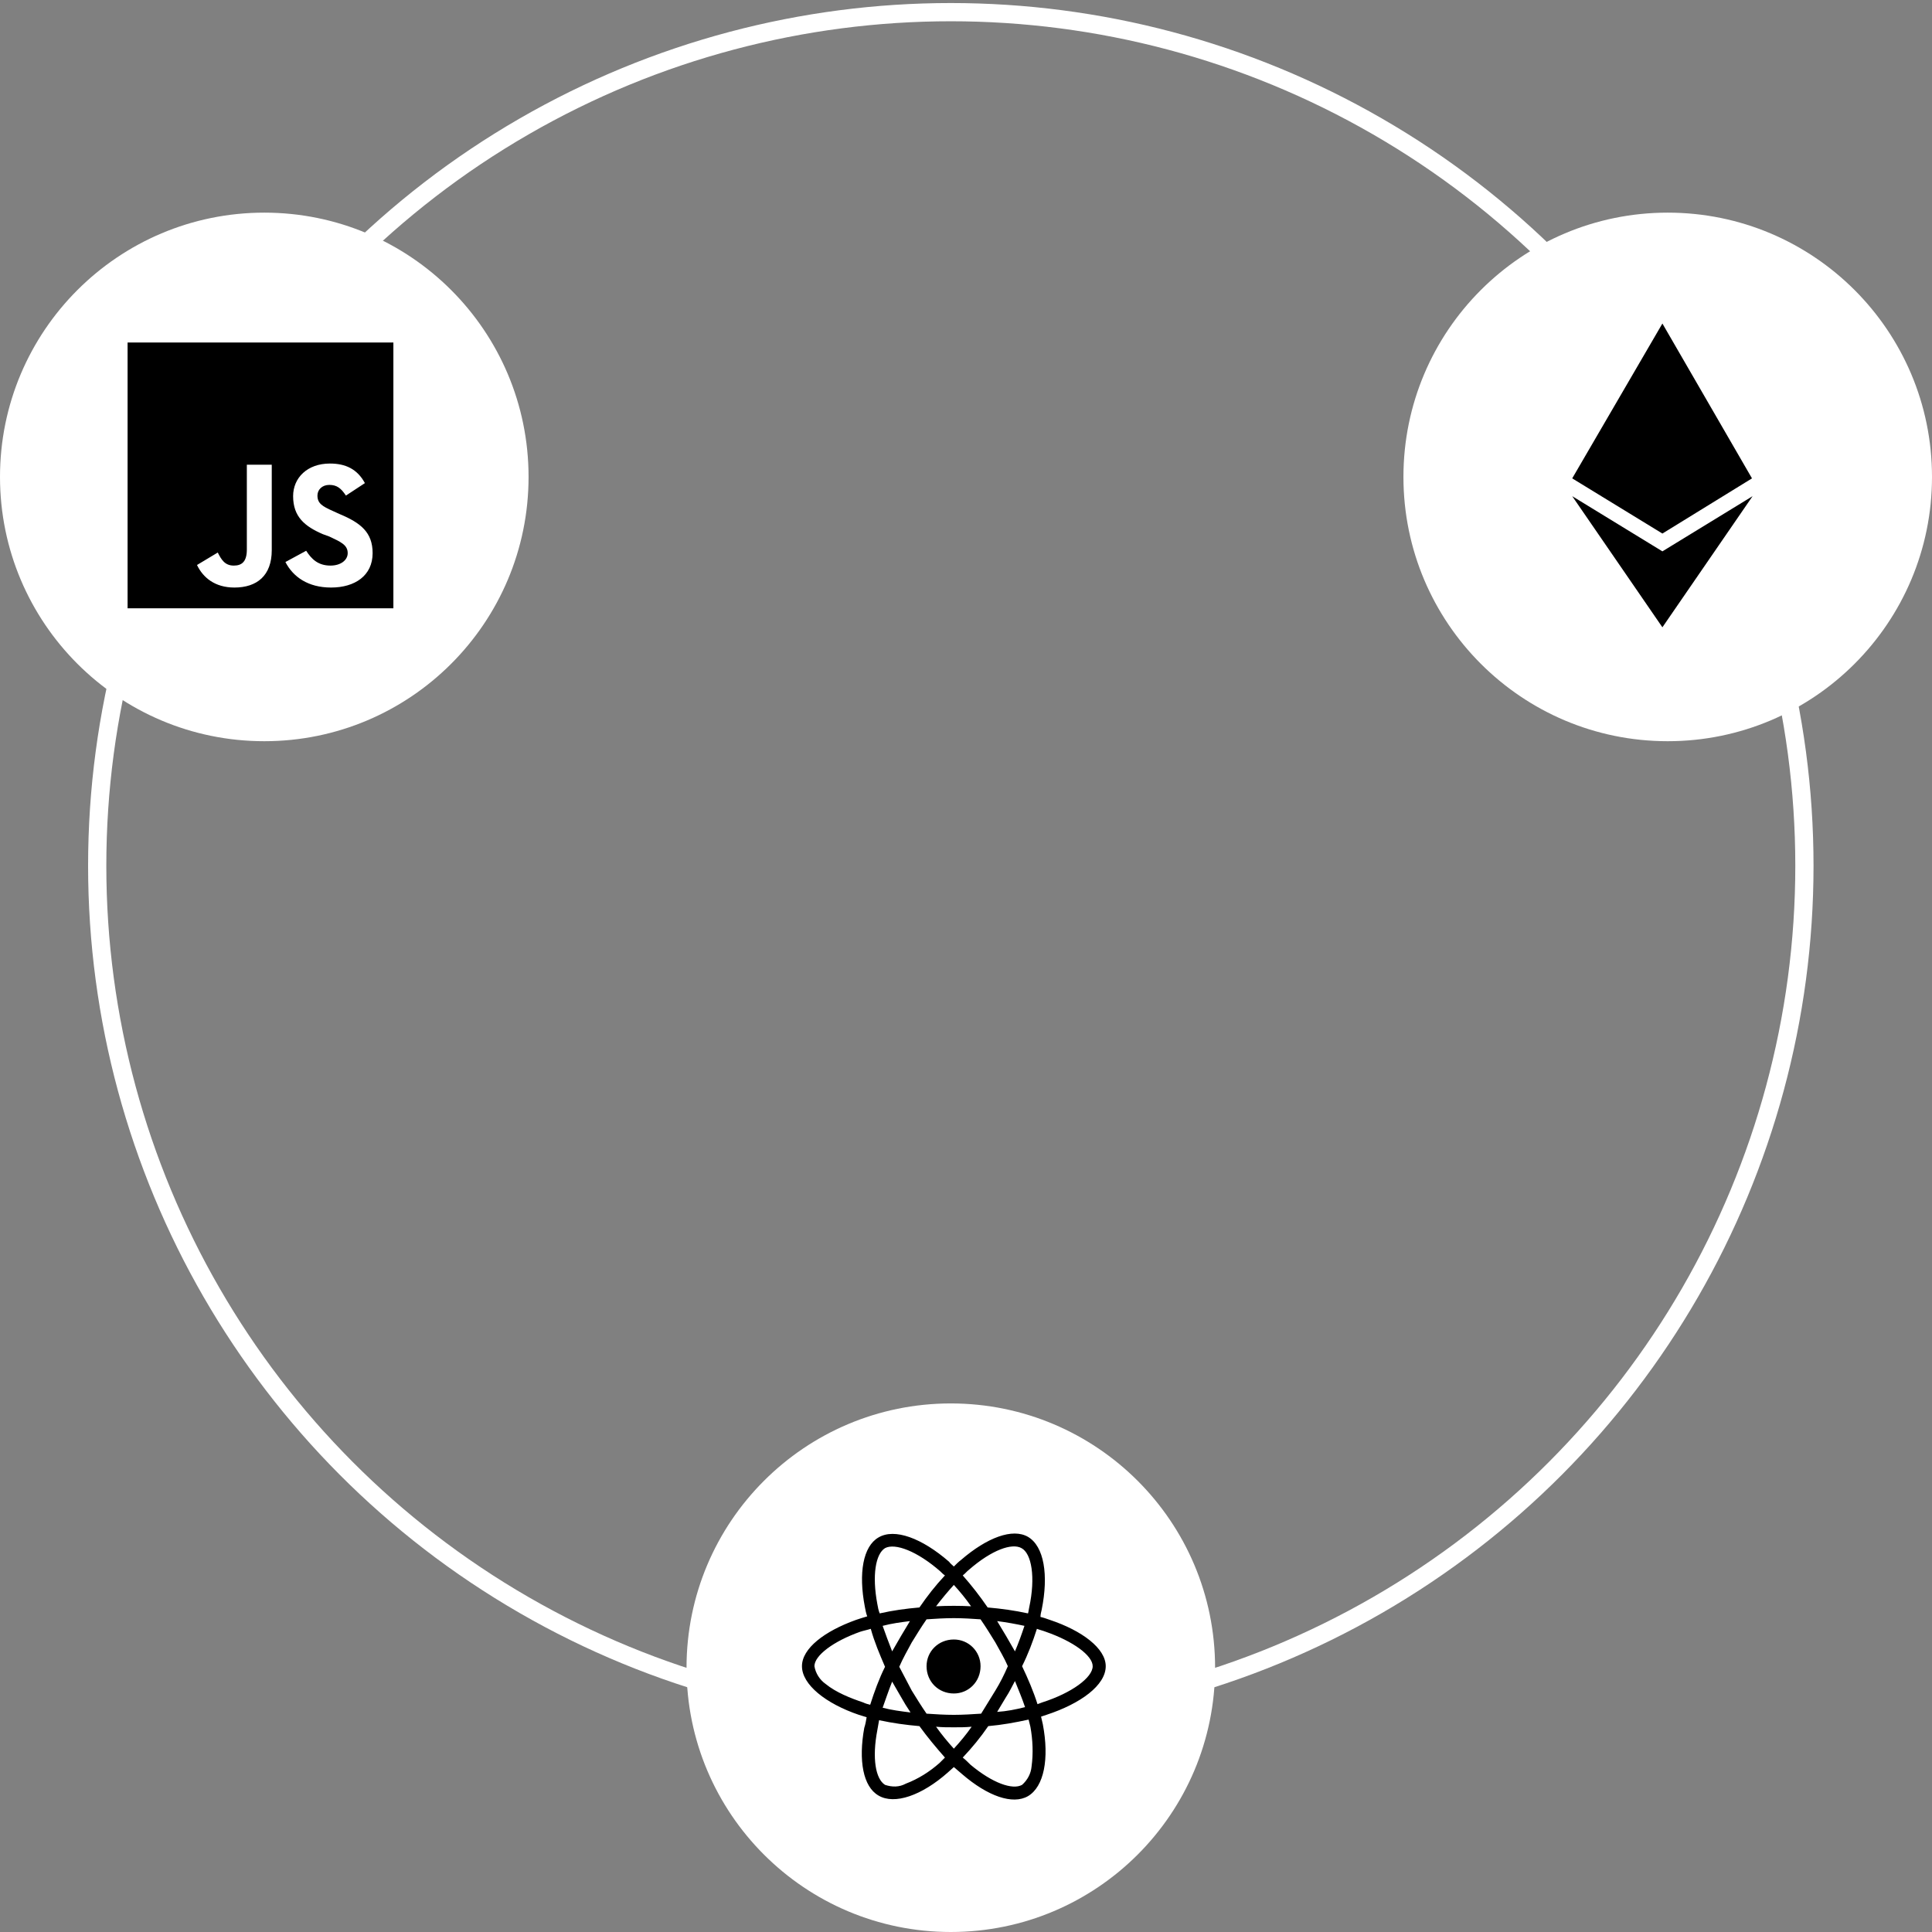 <svg width="318" height="318" viewBox="0 0 318 318" fill="none" xmlns="http://www.w3.org/2000/svg">
<rect x="0" y="0" width="318" height="318" fill="#808080" stroke="none"/>
<circle cx="156.5" cy="142.5" r="140.5" stroke="white" stroke-width="3"/>
<circle cx="274.5" cy="78.5" r="43.5" fill="white"/>
<circle cx="156.5" cy="274.5" r="43.5" fill="white"/>
<circle cx="43.5" cy="78.5" r="43.5" fill="white"/>
<path d="M288.371 78.738L273.625 53.25L258.781 78.738L273.625 87.82L288.371 78.738ZM273.625 90.75L258.781 81.668L273.625 103.25L288.469 81.668L273.625 90.75Z" fill="black"/>
<path d="M21 56.375V100.125H64.75V56.375H21ZM44.73 90.555C44.73 94.754 42.289 96.707 38.578 96.707C35.355 96.707 33.402 95.047 32.426 92.996L35.844 90.945C36.43 92.117 37.016 93.094 38.48 93.094C39.75 93.094 40.629 92.508 40.629 90.457V76.492H44.73V90.555ZM54.496 96.707C50.688 96.707 48.246 94.949 46.977 92.508L50.395 90.652C51.273 92.019 52.348 93.094 54.398 93.094C56.059 93.094 57.23 92.215 57.23 91.043C57.23 89.676 56.059 89.188 54.203 88.309L53.129 87.918C50.199 86.648 48.246 85.086 48.246 81.668C48.246 78.641 50.59 76.297 54.301 76.297C56.84 76.297 58.793 77.176 60.062 79.519L56.938 81.57C56.156 80.398 55.473 79.812 54.203 79.812C53.031 79.812 52.25 80.594 52.25 81.57C52.25 82.84 53.031 83.328 54.789 84.109L55.863 84.598C59.379 86.062 61.332 87.625 61.332 91.043C61.332 94.754 58.402 96.707 54.496 96.707Z" fill="black"/>
<path d="M172.82 266.633C172.234 266.438 171.746 266.242 171.258 266.145C171.258 265.754 171.355 265.363 171.453 264.973C172.625 259.211 171.844 254.523 169.207 252.961C166.668 251.496 162.469 253.059 158.172 256.77C157.781 257.062 157.391 257.453 157 257.844C156.707 257.551 156.414 257.355 156.219 257.062C151.727 253.156 147.234 251.496 144.598 253.059C142.059 254.523 141.277 258.918 142.352 264.484C142.449 264.973 142.547 265.559 142.742 266.047C142.059 266.242 141.473 266.438 140.887 266.633C135.711 268.488 132 271.32 132 274.25C132 277.277 135.906 280.402 141.375 282.258C141.766 282.355 142.254 282.551 142.645 282.648C142.547 283.234 142.449 283.82 142.254 284.406C141.277 289.777 142.059 294.074 144.598 295.539C147.234 297.102 151.727 295.539 156.023 291.73C156.316 291.438 156.707 291.145 157 290.852C157.488 291.242 157.879 291.633 158.367 292.023C162.566 295.637 166.668 297.102 169.207 295.637C171.844 294.074 172.723 289.484 171.648 283.82C171.551 283.43 171.453 282.941 171.355 282.551C171.648 282.453 171.941 282.355 172.234 282.258C177.898 280.402 182 277.375 182 274.25C182 271.32 178.094 268.391 172.82 266.633ZM159.539 258.332C163.25 255.109 166.57 253.938 168.133 254.816C169.793 255.695 170.477 259.602 169.402 264.582C169.305 264.973 169.305 265.266 169.207 265.559C166.961 265.07 164.812 264.777 162.566 264.582C161.297 262.727 159.93 260.969 158.465 259.309C158.855 259.016 159.148 258.625 159.539 258.332ZM148.309 279.328C148.797 280.207 149.285 280.988 149.871 281.867C148.309 281.672 146.746 281.477 145.281 281.086C145.77 279.719 146.258 278.254 146.844 276.789C147.332 277.668 147.82 278.449 148.309 279.328ZM145.281 267.609C146.746 267.219 148.211 267.023 149.773 266.828C149.285 267.609 148.797 268.488 148.309 269.27C147.82 270.148 147.332 270.93 146.844 271.809C146.258 270.344 145.77 268.977 145.281 267.609ZM148.016 274.348C148.602 272.98 149.383 271.613 150.066 270.344C150.848 269.074 151.629 267.805 152.508 266.535C153.973 266.438 155.438 266.34 157 266.34C158.465 266.34 160.027 266.438 161.395 266.535C162.273 267.805 163.055 269.074 163.836 270.344C164.52 271.613 165.301 272.883 165.887 274.25C165.301 275.617 164.617 276.984 163.836 278.254C163.055 279.523 162.273 280.793 161.492 282.062C160.027 282.16 158.465 282.258 157 282.258C155.438 282.258 153.973 282.16 152.508 282.062C151.629 280.793 150.848 279.523 150.066 278.254C149.383 276.984 148.699 275.617 148.016 274.348ZM165.594 279.328C166.18 278.449 166.57 277.57 167.059 276.691C167.645 278.156 168.23 279.523 168.719 280.988C167.156 281.379 165.691 281.672 164.129 281.77C164.617 280.988 165.105 280.109 165.594 279.328ZM167.059 271.809C166.57 270.93 166.082 270.148 165.594 269.27C165.105 268.488 164.617 267.609 164.129 266.828C165.691 267.023 167.254 267.316 168.621 267.609C168.133 269.074 167.645 270.441 167.059 271.809ZM157 260.871C157.977 261.945 158.953 263.117 159.832 264.387C157.977 264.289 156.023 264.289 154.07 264.387C155.047 263.117 156.023 261.945 157 260.871ZM145.672 254.816C147.332 253.938 150.945 255.305 154.754 258.625C155.047 258.918 155.242 259.113 155.535 259.309C153.973 260.969 152.605 262.727 151.336 264.582C149.09 264.777 146.941 265.07 144.793 265.559C144.598 265.07 144.5 264.582 144.402 263.996C143.523 259.309 144.109 255.793 145.672 254.816ZM143.23 280.598C142.84 280.5 142.449 280.402 142.059 280.207C140.008 279.523 137.566 278.547 135.906 277.18C134.93 276.496 134.246 275.422 134.051 274.25C134.051 272.492 137.176 270.148 141.57 268.586C142.156 268.391 142.742 268.293 143.328 268.098C143.914 270.246 144.793 272.297 145.672 274.348C144.695 276.301 143.914 278.449 143.23 280.598ZM154.656 290.168C152.996 291.633 151.141 292.805 149.09 293.586C148.016 294.172 146.844 294.172 145.672 293.781C144.109 292.805 143.523 289.387 144.402 284.797C144.5 284.211 144.598 283.625 144.695 283.137C146.941 283.625 149.09 283.918 151.336 284.113C152.605 285.871 154.07 287.629 155.535 289.289C155.242 289.582 154.949 289.875 154.656 290.168ZM157 287.824C156.023 286.75 155.047 285.578 154.07 284.211C155.047 284.309 156.023 284.309 157 284.309C157.977 284.309 158.953 284.309 159.93 284.211C159.051 285.48 158.074 286.652 157 287.824ZM169.793 290.754C169.695 291.926 169.109 293 168.23 293.781C166.668 294.66 163.348 293.488 159.734 290.461C159.344 290.07 158.953 289.68 158.465 289.289C160.027 287.629 161.395 285.969 162.664 284.113C164.91 283.918 167.059 283.527 169.305 283.039C169.402 283.43 169.5 283.82 169.598 284.211C169.988 286.359 170.086 288.605 169.793 290.754ZM171.551 280.207C171.258 280.305 171.062 280.402 170.77 280.5C170.086 278.352 169.207 276.301 168.23 274.25C169.207 272.297 169.988 270.246 170.672 268.098C171.16 268.293 171.648 268.391 172.137 268.586C176.629 270.148 179.852 272.492 179.852 274.25C179.852 276.105 176.434 278.645 171.551 280.207ZM157 278.742C159.441 278.742 161.395 276.789 161.395 274.25C161.395 271.809 159.441 269.855 157 269.855C154.461 269.855 152.508 271.809 152.508 274.25C152.508 276.789 154.461 278.742 157 278.742Z" fill="black"/>
</svg>
